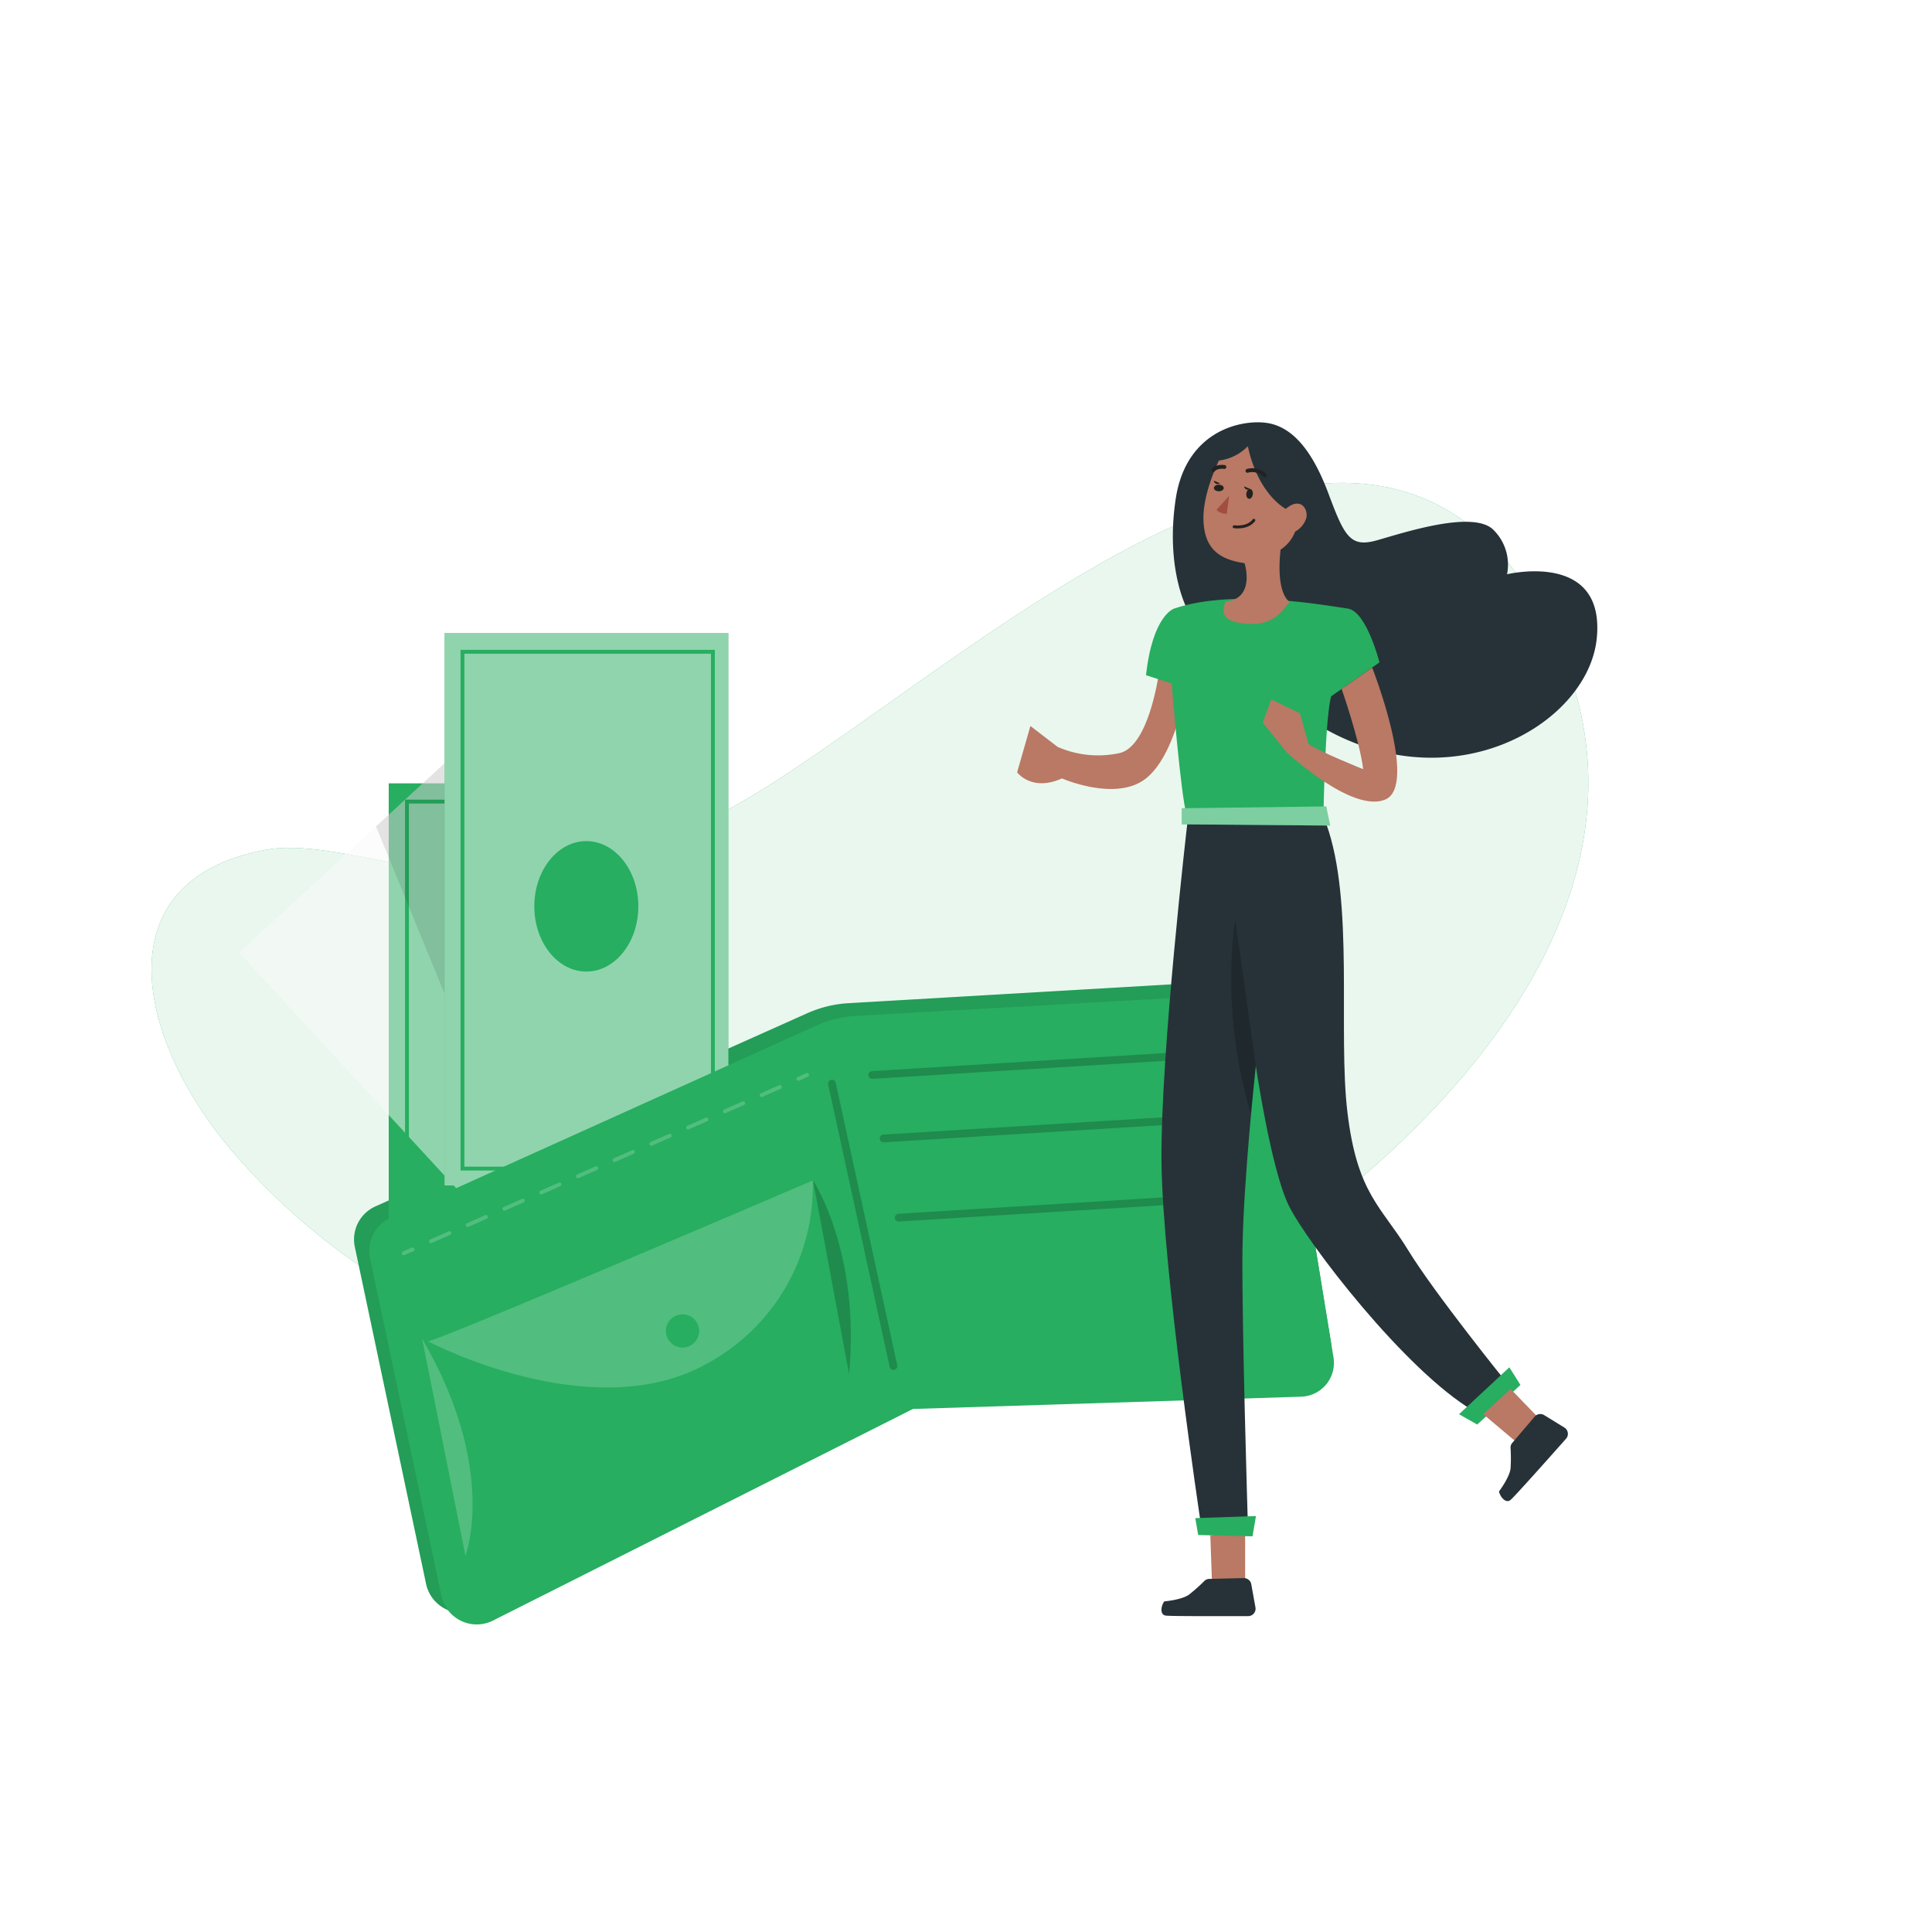 <svg class="animated" id="freepik_stories-wallet" xmlns="http://www.w3.org/2000/svg" viewBox="0 0 500 500" version="1.1" xmlns:xlink="http://www.w3.org/1999/xlink" xmlns:svgjs="http://svgjs.com/svgjs">
    <style>svg#freepik_stories-wallet:not(.animated) .animable {opacity: 0;}svg#freepik_stories-wallet.animated #freepik--Coins--inject-2 {animation: 2s 1 forwards cubic-bezier(.36,-0.01,.5,1.38) slideUp,1.5s Infinite  linear floating;animation-delay: 2s,4s;opacity: 0}svg#freepik_stories-wallet.animated #freepik--Wallet--inject-2 {animation: 1s 1 forwards cubic-bezier(.36,-0.01,.5,1.38) zoomIn;animation-delay: 0s;}svg#freepik_stories-wallet.animated #freepik--Card--inject-2 {animation: 1s 1 forwards cubic-bezier(.36,-0.01,.5,1.38) slideUp,3s Infinite  linear floating;animation-delay: 1s,2s;opacity: 0}            @keyframes slideUp {                0% {                    opacity: 0;                    transform: translateY(30px);                }                100% {                    opacity: 1;                    transform: inherit;                }            }                    @keyframes floating {                0% {                    opacity: 1;                    transform: translateY(0px);                }                50% {                    transform: translateY(-10px);                }                100% {                    opacity: 1;                    transform: translateY(0px);                }            }                    @keyframes zoomIn {                0% {                    opacity: 0;                    transform: scale(0.5);                }                100% {                    opacity: 1;                    transform: scale(1);                }            }        </style><g id="freepik--background-simple--inject-2" class="animable" style="transform-origin: 225.137px 243.63px;"><path d="M183.88,211.87c54.38-26.4,166.7-145.92,216.65-50.58,41.8,79.78-50.65,154.62-106,182-72,35.63-177.83,21.56-234.8-45.79-24.5-29-33.34-70,9.4-77.63,14.42-2.58,38.9,6.82,55.2,6C145.22,224.82,165.68,220.7,183.88,211.87Z" style="fill: rgb(39, 174, 96); transform-origin: 225.137px 243.63px;" id="els2lynnqqiye" class="animable"></path><g id="eleurdwxhrcf"><path d="M183.88,211.87c54.38-26.4,166.7-145.92,216.65-50.58,41.8,79.78-50.65,154.62-106,182-72,35.63-177.83,21.56-234.8-45.79-24.5-29-33.34-70,9.4-77.63,14.42-2.58,38.9,6.82,55.2,6C145.22,224.82,165.68,220.7,183.88,211.87Z" style="fill: rgb(255, 255, 255); opacity: 0.9; isolation: isolate; transform-origin: 225.137px 243.63px;" class="animable"></path></g></g><g id="freepik--Coins--inject-2" class="animable animator-active" style="transform-origin: 225.609px 108.359px;"><path d="M214.49,155.68c-2.21,5.37-15.22,5-28.85-.62s-22.9-14.53-20.69-19.9c.52-1.24,2-5.89,3.48-6.53,5.08-2.15,14.75,2.68,25.22,7,9.75,4,20.9,6.61,22.63,11.9C217.32,150.75,215.12,154.15,214.49,155.68Z" style="fill: rgb(39, 174, 96); transform-origin: 190.59px 143.801px;" id="el9g6etzzctvo" class="animable"></path><g id="elatbacmii6f4"><path d="M216.28,147.53c.83,4.21-1,6.23-1.79,8.15s-3.1,3.18-6.33,3.62a11.35,11.35,0,0,1-1.22.14,33.4,33.4,0,0,1-7.41-.39c-.35,0-.7-.11-1.06-.17A58.91,58.91,0,0,1,190,156.7l-1-.34c-1.11-.39-2.25-.82-3.39-1.29s-2.22-1-3.29-1.47l-.92-.44a59.56,59.56,0,0,1-7.27-4.26l-.82-.58a32.65,32.65,0,0,1-5.53-4.94c-.25-.28-.48-.55-.7-.83-2.15-2.72-3-5.32-2.15-7.39.56-1.33,1.76-5.88,3.48-6.54a11.93,11.93,0,0,1,6.47,0l1,.24c5,1.28,11.3,4.13,17.73,6.78,7.58,3.13,16.55,6.38,20.95,10.13a10,10,0,0,1,.75.7A9,9,0,0,1,216.28,147.53Z" style="opacity: 0.2; transform-origin: 190.548px 143.835px;" class="animable"></path></g><g id="elki870f864oq"><g style="opacity: 0.2; transform-origin: 171.74px 135.445px;" class="animable"><path d="M176.38,128l-.46.84-8.12,14.53c-.25-.28-.48-.55-.7-.83l7.8-13.94.61-1.08Z" id="eln4gqqdew1xk" class="animable" style="transform-origin: 171.74px 135.445px;"></path></g></g><g id="elfdrix7x4g95"><g style="opacity: 0.2; transform-origin: 177.925px 141.2px;" class="animable"><path d="M182.52,133.93l-8.37,15-.82-.58,8.32-14.88Z" id="elxrocmswlyfb" class="animable" style="transform-origin: 177.925px 141.2px;"></path></g></g><g id="ell4nz3fydk9b"><g style="opacity: 0.2; transform-origin: 193.455px 149.35px;" class="animable"><path d="M197.91,142.53,190,156.7l-1-.34L197,142Z" id="el4mjtb19gjgh" class="animable" style="transform-origin: 193.455px 149.35px;"></path></g></g><g id="el75hlhcx1l9g"><g style="opacity: 0.2; transform-origin: 186.085px 145.8px;" class="animable"><path d="M190.75,138.53l-8.41,15.07-.92-.44L189.88,138Z" id="elxvgjan1yuwr" class="animable" style="transform-origin: 186.085px 145.8px;"></path></g></g><g id="elxw9wy8tm1jj"><g style="opacity: 0.2; transform-origin: 202.855px 151.91px;" class="animable"><path d="M207.24,145.27l-7.71,13.78c-.35,0-.7-.11-1.06-.17l7.89-14.11Z" id="elu52euaz8o3n" class="animable" style="transform-origin: 202.855px 151.91px;"></path></g></g><path d="M216.22,151c-2.21,5.37-15.06,5.16-28.7-.47s-22.9-14.53-20.68-19.9,15.06-5.15,28.7.47S218.43,145.6,216.22,151Z" style="fill: rgb(39, 174, 96); transform-origin: 191.529px 140.817px;" id="el7ro1m09utjr" class="animable"></path><g id="elbgx6x1u8hd"><path d="M211.58,149.05c-1.56,3.79-11.58,3.26-22.37-1.19s-18.27-11.14-16.71-14.93,11.58-3.26,22.38,1.19S213.15,145.26,211.58,149.05Z" style="fill: rgb(255, 255, 255); opacity: 0.2; transform-origin: 192.041px 140.99px;" class="animable"></path></g><path d="M283.41,107.14c3.56,4.59-3.22,15.7-14.89,24.73s-24,12.63-27.55,8c-.82-1.06-4.14-4.61-3.94-6.27.67-5.47,9.66-11.45,18.62-18.39,8.34-6.46,16.13-14.84,21.58-13.71C280.54,102.23,282.4,105.84,283.41,107.14Z" style="fill: rgb(39, 174, 96); transform-origin: 260.69px 121.644px;" id="elmjlhhmifjlb" class="animable"></path><g id="elg125ekl33h6"><path d="M277.23,101.54c4.07,1.38,4.91,4,6.18,5.6s1.22,4.27,0,7.3c-.14.37-.31.74-.49,1.12a33.12,33.12,0,0,1-4,6.24c-.21.28-.44.55-.67.83a58.73,58.73,0,0,1-6.12,6.28l-.77.67c-.89.77-1.83,1.54-2.8,2.29s-1.94,1.46-2.92,2.13c-.27.2-.56.39-.83.58a58.57,58.57,0,0,1-7.32,4.18c-.31.16-.61.29-.9.43a33,33,0,0,1-7.05,2.34c-.36.08-.71.14-1.06.19-3.43.51-6.11,0-7.48-1.81-.88-1.14-4.23-4.45-3.94-6.26a11.79,11.79,0,0,1,3.21-5.63c.22-.25.46-.5.71-.76,3.61-3.74,9.2-7.75,14.7-12,6.49-5,13.77-11.19,19.2-13.13a10.2,10.2,0,0,1,1-.31A9.43,9.43,0,0,1,277.23,101.54Z" style="opacity: 0.2; transform-origin: 260.693px 121.724px;" class="animable"></path></g><g id="elfjkyb0x811n"><g style="opacity: 0.2; transform-origin: 244.555px 134.08px;" class="animable"><path d="M240.45,126.44l.5.82,8.56,14.27c-.36.08-.71.14-1.06.19L240.24,128,239.6,127Z" id="el8q38jg9h1d" class="animable" style="transform-origin: 244.555px 134.08px;"></path></g></g><g id="el3f5bnyov86"><g style="opacity: 0.2; transform-origin: 252.62px 131.625px;" class="animable"><path d="M248.64,124.06l8.82,14.7c-.31.16-.61.29-.9.43l-8.78-14.62Z" id="elly9jp5dwmom" class="animable" style="transform-origin: 252.62px 131.625px;"></path></g></g><g id="elrdyxvjp75q"><g style="opacity: 0.2; transform-origin: 267.495px 122.295px;" class="animable"><path d="M263.75,115l8.35,13.92-.77.67-8.44-14.08Z" id="el7ozzkviwwap" class="animable" style="transform-origin: 267.495px 122.295px;"></path></g></g><g id="elqfdhpoyyoc"><g style="opacity: 0.2; transform-origin: 260.735px 126.895px;" class="animable"><path d="M256.73,119.21,265.61,134c-.27.2-.56.39-.83.58l-8.92-14.86Z" id="el938lhtqxw4c" class="animable" style="transform-origin: 260.735px 126.895px;"></path></g></g><g id="elhir4waaz9jq"><g style="opacity: 0.2; transform-origin: 274.4px 115.44px;" class="animable"><path d="M270.77,108.25l8.12,13.55c-.21.28-.44.55-.67.83l-8.31-13.86Z" id="elhu20ypldceu" class="animable" style="transform-origin: 274.4px 115.44px;"></path></g></g><g id="elgkiw9106pug"><ellipse cx="259.06" cy="119.65" rx="26.71" ry="10.51" style="fill: rgb(39, 174, 96); transform-origin: 259.06px 119.65px; transform: rotate(-37.76deg);" class="animable"></ellipse></g><g id="elffwknu6jhq"><ellipse cx="259.5" cy="119.31" rx="21.14" ry="7.43" style="fill: rgb(255, 255, 255); opacity: 0.2; transform-origin: 259.5px 119.31px; transform: rotate(-37.76deg);" class="animable"></ellipse></g><path d="M235.14,85.64C234,92.22,219.24,95,202.52,92s-29.33-10.73-28.16-17.31c.27-1.53.74-7.1,2.31-8.21,5.19-3.66,17.25-.6,30.09,1.68,12,2.13,25.13,2.3,28.38,7.83C237.11,79.39,235.47,83.76,235.14,85.64Z" style="fill: rgb(39, 174, 96); transform-origin: 205.189px 78.994px;" id="el84ghiqnrv9a" class="animable"></path><g id="eluznyi8h1k"><path d="M235.14,76c2,4.54.41,7.25,0,9.61s-2.7,4.33-6.22,5.63c-.43.17-.88.31-1.34.45a38.69,38.69,0,0,1-8.44,1.39c-.41,0-.81,0-1.23.07a68.73,68.73,0,0,1-10.08-.37l-1.17-.15c-1.35-.17-2.74-.37-4.13-.62s-2.74-.53-4.07-.84c-.38-.08-.76-.18-1.14-.27a66.94,66.94,0,0,1-9.22-3c-.37-.14-.72-.3-1.07-.44a38.07,38.07,0,0,1-7.44-4.21c-.35-.25-.67-.5-1-.76-3.1-2.53-4.69-5.25-4.24-7.78.3-1.64.54-7,2.3-8.21s4.28-1.59,7.28-1.6h1.2c6,.2,13.73,1.87,21.62,3.27,9.3,1.66,20.19,3.11,26.05,6.25a11,11,0,0,1,1,.6A10.64,10.64,0,0,1,235.14,76Z" style="opacity: 0.2; transform-origin: 205.201px 79.048px;" class="animable"></path></g><g id="elu2cdqaz82e"><g style="opacity: 0.2; transform-origin: 182.02px 73.41px;" class="animable"><path d="M185.46,63.88l-.32,1.05-5.56,18.34c-.35-.25-.67-.5-1-.76l5.34-17.59.42-1.37Z" id="el80vew33ux96" class="animable" style="transform-origin: 182.02px 73.41px;"></path></g></g><g id="elkzy0vqco1te"><g style="opacity: 0.2; transform-origin: 190.42px 78.27px;" class="animable"><path d="M193.82,69l-5.73,18.89c-.37-.14-.72-.3-1.07-.44l5.7-18.8Z" id="eljc02ztzp1xh" class="animable" style="transform-origin: 190.42px 78.27px;"></path></g></g><g id="eli00hxx51lw"><g style="opacity: 0.2; transform-origin: 209.95px 83.695px;" class="animable"><path d="M213.25,74.92l-5.43,17.89-1.17-.15,5.49-18.08Z" id="eli7nop8auqy" class="animable" style="transform-origin: 209.95px 83.695px;"></path></g></g><g id="el6vlyz711hcq"><g style="opacity: 0.2; transform-origin: 200.765px 81.5px;" class="animable"><path d="M204.22,72.18l-5.77,19c-.38-.08-.76-.18-1.14-.27l5.8-19.09Z" id="el4gk388m4dp7" class="animable" style="transform-origin: 200.765px 81.5px;"></path></g></g><g id="elv6663l1zb0f"><g style="opacity: 0.2; transform-origin: 221.16px 84.275px;" class="animable"><path d="M224.42,75.7l-5.29,17.41c-.41,0-.81,0-1.23.07l5.41-17.81Z" id="ele0s1ry3wdqv" class="animable" style="transform-origin: 221.16px 84.275px;"></path></g></g><g id="el9893290gofw"><ellipse cx="205.64" cy="74.52" rx="12.1" ry="30.76" style="fill: rgb(39, 174, 96); transform-origin: 205.64px 74.52px; transform: rotate(-79.91deg);" class="animable"></ellipse></g><g id="elo8gv0tqm5be"><ellipse cx="206.27" cy="74.63" rx="8.55" ry="24.34" style="fill: rgb(255, 255, 255); opacity: 0.2; transform-origin: 206.27px 74.63px; transform: rotate(-79.91deg);" class="animable"></ellipse></g></g><g id="freepik--Wallet--inject-2" class="animable" style="transform-origin: 203.544px 287.989px;"><path d="M322.44,253.63l-102.91,6A30.32,30.32,0,0,0,209,262.19l-111.78,50a9.36,9.36,0,0,0-5.4,10.46L110.29,410a9.45,9.45,0,0,0,13.5,6.38l110.33-55.08L336,357.89a8.83,8.83,0,0,0,8.49-10.18l-13.63-83.64C330.15,259.75,326.87,253.5,322.44,253.63Z" style="fill: rgb(39, 174, 96); transform-origin: 218.111px 335.515px;" id="elluumh784lo" class="animable"></path><g id="elp2gly5ebh2"><path d="M322.44,253.63l-102.91,6A30.32,30.32,0,0,0,209,262.19l-111.78,50a9.36,9.36,0,0,0-5.4,10.46L110.29,410a9.45,9.45,0,0,0,13.5,6.38l110.33-55.08L336,357.89a8.83,8.83,0,0,0,8.49-10.18l-13.63-83.64C330.15,259.75,326.87,253.5,322.44,253.63Z" style="opacity: 0.1; transform-origin: 218.111px 335.515px;" class="animable"></path></g><g id="elpg99fxlp6l"><rect x="100.6" y="202.73" width="73.45" height="142.99" style="fill: rgb(39, 174, 96); transform-origin: 137.325px 274.225px; transform: rotate(-42.67deg);" class="animable"></rect></g><g id="elofocs5nh9p"><polygon points="212.78 301.9 158.77 351.68 61.87 246.55 97.31 213.88 115.88 196.76 118.97 200.12 212.78 301.9" style="fill: rgb(250, 250, 250); opacity: 0.5; transform-origin: 137.325px 274.22px;" class="animable"></polygon></g><g id="elusubz810vf"><rect x="105.32" y="207.45" width="64.81" height="133.75" style="fill: none; stroke: rgb(39, 174, 96); stroke-miterlimit: 10; transform-origin: 137.725px 274.325px; transform: rotate(-42.67deg);" class="animable"></rect></g><g id="eltx6x37c9cqa"><ellipse cx="137" cy="273.55" rx="13.46" ry="16.88" style="fill: rgb(39, 174, 96); transform-origin: 137px 273.55px; transform: rotate(-42.67deg);" class="animable"></ellipse></g><g id="elhsf5er3v9je"><polygon points="158.2 309.01 139.01 315.64 97.31 213.88 115.88 196.76 118.97 200.12 158.2 309.01" style="opacity: 0.1; transform-origin: 127.755px 256.2px;" class="animable"></polygon></g><g id="elx7e8ljrgb7d"><rect x="115.05" y="163.81" width="73.45" height="142.99" style="fill: rgb(39, 174, 96); transform-origin: 151.775px 235.305px; transform: rotate(-19.93deg);" class="animable"></rect></g><g id="el0tpxk7lo0fgo"><rect x="115.05" y="163.81" width="73.45" height="142.99" style="fill: rgb(250, 250, 250); opacity: 0.5; transform-origin: 151.775px 235.305px; transform: rotate(-19.93deg);" class="animable"></rect></g><g id="eli0qfct03vn"><rect x="119.69" y="168.68" width="64.81" height="133.75" style="fill: none; stroke: rgb(39, 174, 96); stroke-miterlimit: 10; transform-origin: 152.095px 235.555px; transform: rotate(-19.93deg);" class="animable"></rect></g><g id="el82rhkbtatkc"><ellipse cx="151.74" cy="234.56" rx="13.46" ry="16.88" style="fill: rgb(39, 174, 96); transform-origin: 151.74px 234.56px; transform: rotate(-19.93deg);" class="animable"></ellipse></g><path d="M323.11,257.18l-101.5,5.72a29.06,29.06,0,0,0-10.41,2.55L101.06,315.17a9.35,9.35,0,0,0-5.3,10.44L114.23,413a9.35,9.35,0,0,0,13.34,6.41l108.7-54.77,100.48-3.18a8.75,8.75,0,0,0,8.36-10.15l-13.67-83.63C330.73,263.32,327.49,257.06,323.11,257.18Z" style="fill: rgb(39, 174, 96); transform-origin: 220.392px 338.791px;" id="el8mxrer6j5nh" class="animable"></path><g id="el13lsp1artrgj"><line x1="225.74" y1="278.2" x2="312.83" y2="272.84" style="fill: none; stroke: rgb(0, 0, 0); stroke-linecap: round; stroke-linejoin: round; stroke-width: 2px; opacity: 0.2; transform-origin: 269.285px 275.52px;" class="animable"></line></g><g id="el7aga1hdpfgb"><line x1="215.31" y1="280.45" x2="231.22" y2="353.53" style="fill: none; stroke: rgb(0, 0, 0); stroke-linecap: round; stroke-linejoin: round; stroke-width: 2px; opacity: 0.2; transform-origin: 223.265px 316.99px;" class="animable"></line></g><g id="elrd8g4z1lwwk"><path d="M109.23,346.43l11.22,56.21S129.05,380.34,109.23,346.43Z" style="fill: rgb(250, 250, 250); opacity: 0.2; transform-origin: 115.768px 374.535px;" class="animable"></path></g><g id="el5cgxph82cy8"><path d="M110.7,347.09c.39,1,99.66-41.6,99.66-41.6A52.24,52.24,0,0,1,183,352.89C153.12,369.64,110.7,347.09,110.7,347.09Z" style="fill: rgb(250, 250, 250); opacity: 0.2; transform-origin: 160.54px 332.285px;" class="animable"></path></g><circle cx="176.64" cy="344.45" r="4.3" style="fill: rgb(39, 174, 96); transform-origin: 176.64px 344.45px;" id="elldrkhhom86f" class="animable"></circle><g id="el8xuay2oyuwi"><path d="M210.41,305.49s12.31,18.53,9.33,50.09" style="opacity: 0.2; transform-origin: 215.308px 330.535px;" class="animable"></path></g><g id="elxlof2tpuj0j"><g style="opacity: 0.2; transform-origin: 156.68px 301.275px;" class="animable"><line x1="104.48" y1="324.35" x2="106.77" y2="323.34" style="fill: none; stroke: rgb(250, 250, 250); stroke-linecap: round; stroke-linejoin: round; transform-origin: 105.625px 323.845px;" id="elph53w2c7yaj" class="animable"></line><line x1="111.52" y1="321.24" x2="204.22" y2="280.26" style="fill: none; stroke: rgb(250, 250, 250); stroke-linecap: round; stroke-linejoin: round; stroke-dasharray: 5.198, 5.198; transform-origin: 157.87px 300.75px;" id="elggaytpnr5q" class="animable"></line><line x1="206.6" y1="279.21" x2="208.88" y2="278.2" style="fill: none; stroke: rgb(250, 250, 250); stroke-linecap: round; stroke-linejoin: round; transform-origin: 207.74px 278.705px;" id="el9gkuxpv0k3i" class="animable"></line></g></g><g id="elykzssn13vp"><line x1="228.66" y1="294.63" x2="315.75" y2="289.26" style="fill: none; stroke: rgb(0, 0, 0); stroke-linecap: round; stroke-linejoin: round; stroke-width: 2px; opacity: 0.2; transform-origin: 272.205px 291.945px;" class="animable"></line></g><g id="elbc3zxdvlpbf"><line x1="232.58" y1="315.12" x2="319.67" y2="309.75" style="fill: none; stroke: rgb(0, 0, 0); stroke-linecap: round; stroke-linejoin: round; stroke-width: 2px; opacity: 0.2; transform-origin: 276.125px 312.435px;" class="animable"></line></g></g><g id="freepik--Character--inject-2" class="animable" style="transform-origin: 338.307px 263.775px;"><path d="M300.58,169.56s-2.19,23.33-10.86,25.34a26.16,26.16,0,0,1-16-1.6l-7.05-5.42-3.44,12s3.76,5.11,11.61,1.57c0,0,14,6.16,21.74,0s10.22-23.06,10.22-23.06Z" style="fill: rgb(185, 121, 100); transform-origin: 285.015px 186.874px;" id="eltd45i9n3vbk" class="animable"></path><path d="M307.55,158.26s-6.05-10.31-3.3-29,18.42-21,24.47-19.65,11,7.16,15.12,18.22,5.64,13.94,12.51,12,25.15-8,30.24-2.61a12.64,12.64,0,0,1,3.43,11.4s25.43-6.18,23.23,16.5-38.9,43.85-73.81,21.44S307.55,158.26,307.55,158.26Z" style="fill: rgb(38, 50, 56); transform-origin: 358.459px 152.695px;" id="el2n3x4ynjvd1" class="animable"></path><path d="M307.27,213.15s-6.91,59.43-6.68,87.3S310.72,394,310.72,394h12.21s-1.61-52.52-1.38-70.49S325,275.81,325,275.81s3.91,26.72,8.52,36.16,30.18,42.85,47.92,53.22l8.29-7.61s-18.43-22.8-25.34-34.09S351.27,309,348.73,288s1.85-54.59-5.52-74.86Z" style="fill: rgb(38, 50, 56); transform-origin: 345.157px 303.57px;" id="el77tgkls2jf" class="animable"></path><g id="el4b0rnc7u8qs"><path d="M325,275.81l-5.31-37.67s-4.19,22.64,4.06,50.29Z" style="opacity: 0.2; transform-origin: 321.813px 263.285px;" class="animable"></path></g><polygon points="313.23 397.33 313.64 409 321.83 409.68 322.24 408.59 322.24 396.51 313.23 397.33" style="fill: rgb(185, 121, 100); transform-origin: 317.735px 403.095px;" id="el5ysfdbly1wr" class="animable"></polygon><polygon points="309.34 392.89 310.09 397.26 324.15 397.6 325.04 392.35 309.34 392.89" style="fill: rgb(39, 174, 96); transform-origin: 317.19px 394.975px;" id="eljwbqthx2x9" class="animable"></polygon><polygon points="377.59 366 390.62 353.86 393.49 358.43 382.3 368.67 377.59 366" style="fill: rgb(39, 174, 96); transform-origin: 385.54px 361.265px;" id="elulkhhrqj1kh" class="animable"></polygon><polygon points="383.87 366 392.47 373.24 397.99 366.75 390.93 359.45 383.87 366" style="fill: rgb(185, 121, 100); transform-origin: 390.93px 366.345px;" id="elxdjyow77n3" class="animable"></polygon><path d="M399.66,366.25l5.2,3.2a1.91,1.91,0,0,1,.43,2.89c-3.77,4.26-13.4,15.08-14.36,15.84-1.19,1-2.63-.68-3-2.18,0,0,2.73-3.62,3-5.94a42.48,42.48,0,0,0,0-5.38,1.77,1.77,0,0,1,.42-1.23l5.81-6.82A1.92,1.92,0,0,1,399.66,366.25Z" style="fill: rgb(38, 50, 56); transform-origin: 396.849px 377.215px;" id="ela1ohrog1tma" class="animable"></path><path d="M323.83,410l1.08,6a1.91,1.91,0,0,1-1.87,2.25c-5.69,0-20.17.06-21.38-.14-1.51-.25-1.24-2.41-.35-3.67,0,0,4.51-.38,6.4-1.75a43.19,43.19,0,0,0,4-3.56,1.79,1.79,0,0,1,1.2-.51l8.95-.21A1.93,1.93,0,0,1,323.83,410Z" style="fill: rgb(38, 50, 56); transform-origin: 312.763px 413.334px;" id="elmxfkrk5ah3p" class="animable"></path><path d="M344.52,180.19,357,171.43s-3.32-13.28-8.24-13.94-29.34-5.31-44.87,0c0,0-5.58,1.59-7.3,17.26l6.64,2.12s2.38,29.34,3.85,33.86h35.44S342.92,185.5,344.52,180.19Z" style="fill: rgb(39, 174, 96); transform-origin: 326.795px 182.853px;" id="el9yn1d0798rt" class="animable"></path><path d="M347.21,178.3s4.73,13.5,5.57,20.76c0,0-11.24-4.48-14.14-6.53l-2.2-7.9L329,181,326.79,187,333,194.7s16.93,15.84,25.51,12.22-3.39-34.14-3.39-34.14Z" style="fill: rgb(185, 121, 100); transform-origin: 344.198px 190.119px;" id="elgw113gclqe" class="animable"></path><path d="M315.46,119.19s-4.33,8.64-4,15.67,3.88,9.9,10.63,10.89c0,0,2.88,9-4.68,9.91-.58.07-.78,2.36-.74,2.73.2,1.46,1.65,2.26,3,2.6a20.3,20.3,0,0,0,4.33.48,10.09,10.09,0,0,0,8.07-3.59c.16-.19,1.68-2.13,1.68-2.13s-3.61-1.79-2.34-13.51a9.73,9.73,0,0,0,3.78-4.68,5.88,5.88,0,0,0,2.88-3.52c.54-2.34-1.53-5.58-5.31-2.34,0,0-7.12-3.6-9.82-16.21A12.63,12.63,0,0,1,315.46,119.19Z" style="fill: rgb(185, 121, 100); transform-origin: 324.798px 138.483px;" id="eldhs0jv2ien8" class="animable"></path><path d="M317.49,132.94l.61-4.62-3.27,3.62A3.22,3.22,0,0,0,317.49,132.94Z" style="fill: rgb(162, 78, 63); transform-origin: 316.465px 130.638px;" id="el5zyzavswa5" class="animable"></path><path d="M319.39,136.32s3.45.53,5.11-1.68" style="fill: none; stroke: rgb(34, 34, 33); stroke-linecap: round; stroke-linejoin: round; stroke-width: 0.75px; transform-origin: 321.945px 135.508px;" id="elzx4d3lkeh7s" class="animable"></path><path d="M322.84,121.85a4.52,4.52,0,0,1,4.47,1.19" style="fill: none; stroke: rgb(34, 34, 33); stroke-linecap: round; stroke-linejoin: round; transform-origin: 325.075px 122.359px;" id="el1wrup3wbgh1" class="animable"></path><path d="M316.87,120.85s-2-.31-2.89.82" style="fill: none; stroke: rgb(34, 34, 33); stroke-linecap: round; stroke-linejoin: round; transform-origin: 315.425px 121.241px;" id="el28d2v7sb045" class="animable"></path><path d="M324.23,127.93c-.09.7-.54,1.21-1,1.15s-.77-.67-.68-1.37.54-1.21,1-1.15S324.32,127.23,324.23,127.93Z" style="fill: rgb(34, 34, 33); transform-origin: 323.39px 127.82px;" id="elt2i3gnt8sye" class="animable"></path><g id="elaz8z9c6s02g"><ellipse cx="315.43" cy="126.29" rx="1.27" ry="0.85" style="fill: rgb(34, 34, 33); transform-origin: 315.43px 126.29px; transform: rotate(-82.6deg);" class="animable"></ellipse></g><path d="M323.56,126.56l-1.58-.69A1,1,0,0,0,323.56,126.56Z" style="fill: rgb(34, 34, 33); transform-origin: 322.77px 126.31px;" id="elckhhkxkf5mc" class="animable"></path><path d="M315.72,125.08l-1.58-.69A1,1,0,0,0,315.72,125.08Z" style="fill: rgb(34, 34, 33); transform-origin: 314.93px 124.83px;" id="elkvkdvz0auxn" class="animable"></path><polygon points="305.84 209.17 305.84 213.34 344.24 213.66 343.21 208.7 305.84 209.17" style="fill: rgb(39, 174, 96); transform-origin: 325.04px 211.18px;" id="el8foop5ty6n2" class="animable"></polygon><g id="el02zspp23err"><polygon points="305.84 209.17 305.84 213.34 344.24 213.66 343.21 208.7 305.84 209.17" style="fill: rgb(255, 255, 255); opacity: 0.4; transform-origin: 325.04px 211.18px;" class="animable"></polygon></g></g><g id="freepik--Card--inject-2" class="animable" style="transform-origin: 263.27px 216.322px;"><path d="M306.31,188.93l-21.12,73.46a12.8,12.8,0,0,1-11,9.22,13.06,13.06,0,0,1-4.82-.44L229,259.56a12.83,12.83,0,0,1-8.78-15.85l21.13-73.48a12.82,12.82,0,0,1,15.84-8.76l40.4,11.6A12.82,12.82,0,0,1,306.31,188.93Z" style="fill: rgb(39, 174, 96); transform-origin: 263.27px 216.322px;" id="el1qvpcv8s4le" class="animable"></path><g id="elfjnfxno9zb9"><path d="M306.31,188.93l-21.12,73.46a12.8,12.8,0,0,1-11,9.22,13.06,13.06,0,0,1-4.82-.44L229,259.56a12.83,12.83,0,0,1-8.78-15.85l21.13-73.48a12.82,12.82,0,0,1,15.84-8.76l40.4,11.6A12.82,12.82,0,0,1,306.31,188.93Z" style="opacity: 0.2; transform-origin: 263.27px 216.322px;" class="animable"></path></g><path d="M302.8,189.8l-21.12,73.47a12.77,12.77,0,0,1-7.51,8.34,13.06,13.06,0,0,1-4.82-.44L229,259.56a12.83,12.83,0,0,1-8.78-15.85l21.13-73.48a12.74,12.74,0,0,1,7.51-8.32,12.65,12.65,0,0,1,4.82.44L294,174A12.82,12.82,0,0,1,302.8,189.8Z" style="fill: rgb(39, 174, 96); transform-origin: 261.504px 216.757px;" id="eljdac10i5qbc" class="animable"></path><g id="el0j71fr3kpbgo"><path d="M302.8,189.8l-21.12,73.47a12.77,12.77,0,0,1-7.51,8.34,13.06,13.06,0,0,1-4.82-.44L229,259.56a12.83,12.83,0,0,1-8.78-15.85l21.13-73.48a12.74,12.74,0,0,1,7.51-8.32,12.65,12.65,0,0,1,4.82.44L294,174A12.82,12.82,0,0,1,302.8,189.8Z" style="fill: rgb(250, 250, 250); opacity: 0.5; transform-origin: 261.504px 216.757px;" class="animable"></path></g><g id="elw098khdlaq"><rect x="233.85" y="194.35" width="4.49" height="57.34" style="fill: rgb(250, 250, 250); transform-origin: 236.095px 223.02px; transform: rotate(15.74deg);" class="animable"></rect></g><polygon points="236.67 252.99 232.35 251.74 247.9 196.57 252.21 197.81 236.67 252.99" style="fill: rgb(250, 250, 250); transform-origin: 242.28px 224.78px;" id="el9oyx108mx9" class="animable"></polygon><polygon points="242.95 254.79 238.63 253.55 254.18 198.38 258.5 199.62 242.95 254.79" style="fill: rgb(250, 250, 250); transform-origin: 248.565px 226.585px;" id="elm9st243bcll" class="animable"></polygon><g id="el6thufjcab9d"><rect x="271.48" y="205.16" width="4.49" height="57.34" style="opacity: 0.5; transform-origin: 273.725px 233.83px; transform: rotate(15.74deg);" class="animable"></rect></g><path d="M283.1,191.25,281,198.74l-2.56-.72a4.87,4.87,0,0,1-3.36-6l1.4-5,5.17,1.48A2.2,2.2,0,0,1,283.1,191.25Z" style="fill: rgb(250, 250, 250); transform-origin: 279.049px 192.88px;" id="elolgsift5idl" class="animable"></path><path d="M281.87,187.58l-5.17-1.48,1.55-5.48a4.86,4.86,0,0,1,6-3.36l2.66.75-2.32,8.07A2.17,2.17,0,0,1,281.87,187.58Z" style="fill: rgb(250, 250, 250); transform-origin: 281.805px 182.375px;" id="el4vbb0b3qi64" class="animable"></path><path d="M286.77,190l5.2,1.49-1.38,4.89a4.84,4.84,0,0,1-6,3.36l-2.7-.76,2.15-7.48A2.19,2.19,0,0,1,286.77,190Z" style="fill: rgb(250, 250, 250); transform-origin: 286.93px 194.919px;" id="el2j7l8ywb5x9" class="animable"></path><path d="M293.81,185l-1.57,5.56-5.2-1.49a2.2,2.2,0,0,1-1.5-2.71l2.32-8.07,2.59.73A4.85,4.85,0,0,1,293.81,185Z" style="fill: rgb(250, 250, 250); transform-origin: 289.724px 184.425px;" id="elrx112k79p3" class="animable"></path></g><defs>     <filter id="active" height="200%">         <feMorphology in="SourceAlpha" result="DILATED" operator="dilate" radius="2"></feMorphology>                <feFlood flood-color="#32DFEC" flood-opacity="1" result="PINK"></feFlood>        <feComposite in="PINK" in2="DILATED" operator="in" result="OUTLINE"></feComposite>        <feMerge>            <feMergeNode in="OUTLINE"></feMergeNode>            <feMergeNode in="SourceGraphic"></feMergeNode>        </feMerge>    </filter>    <filter id="hover" height="200%">        <feMorphology in="SourceAlpha" result="DILATED" operator="dilate" radius="2"></feMorphology>                <feFlood flood-color="#ff0000" flood-opacity="0.5" result="PINK"></feFlood>        <feComposite in="PINK" in2="DILATED" operator="in" result="OUTLINE"></feComposite>        <feMerge>            <feMergeNode in="OUTLINE"></feMergeNode>            <feMergeNode in="SourceGraphic"></feMergeNode>        </feMerge>            <feColorMatrix type="matrix" values="0   0   0   0   0                0   1   0   0   0                0   0   0   0   0                0   0   0   1   0 "></feColorMatrix>    </filter></defs>
</svg>
